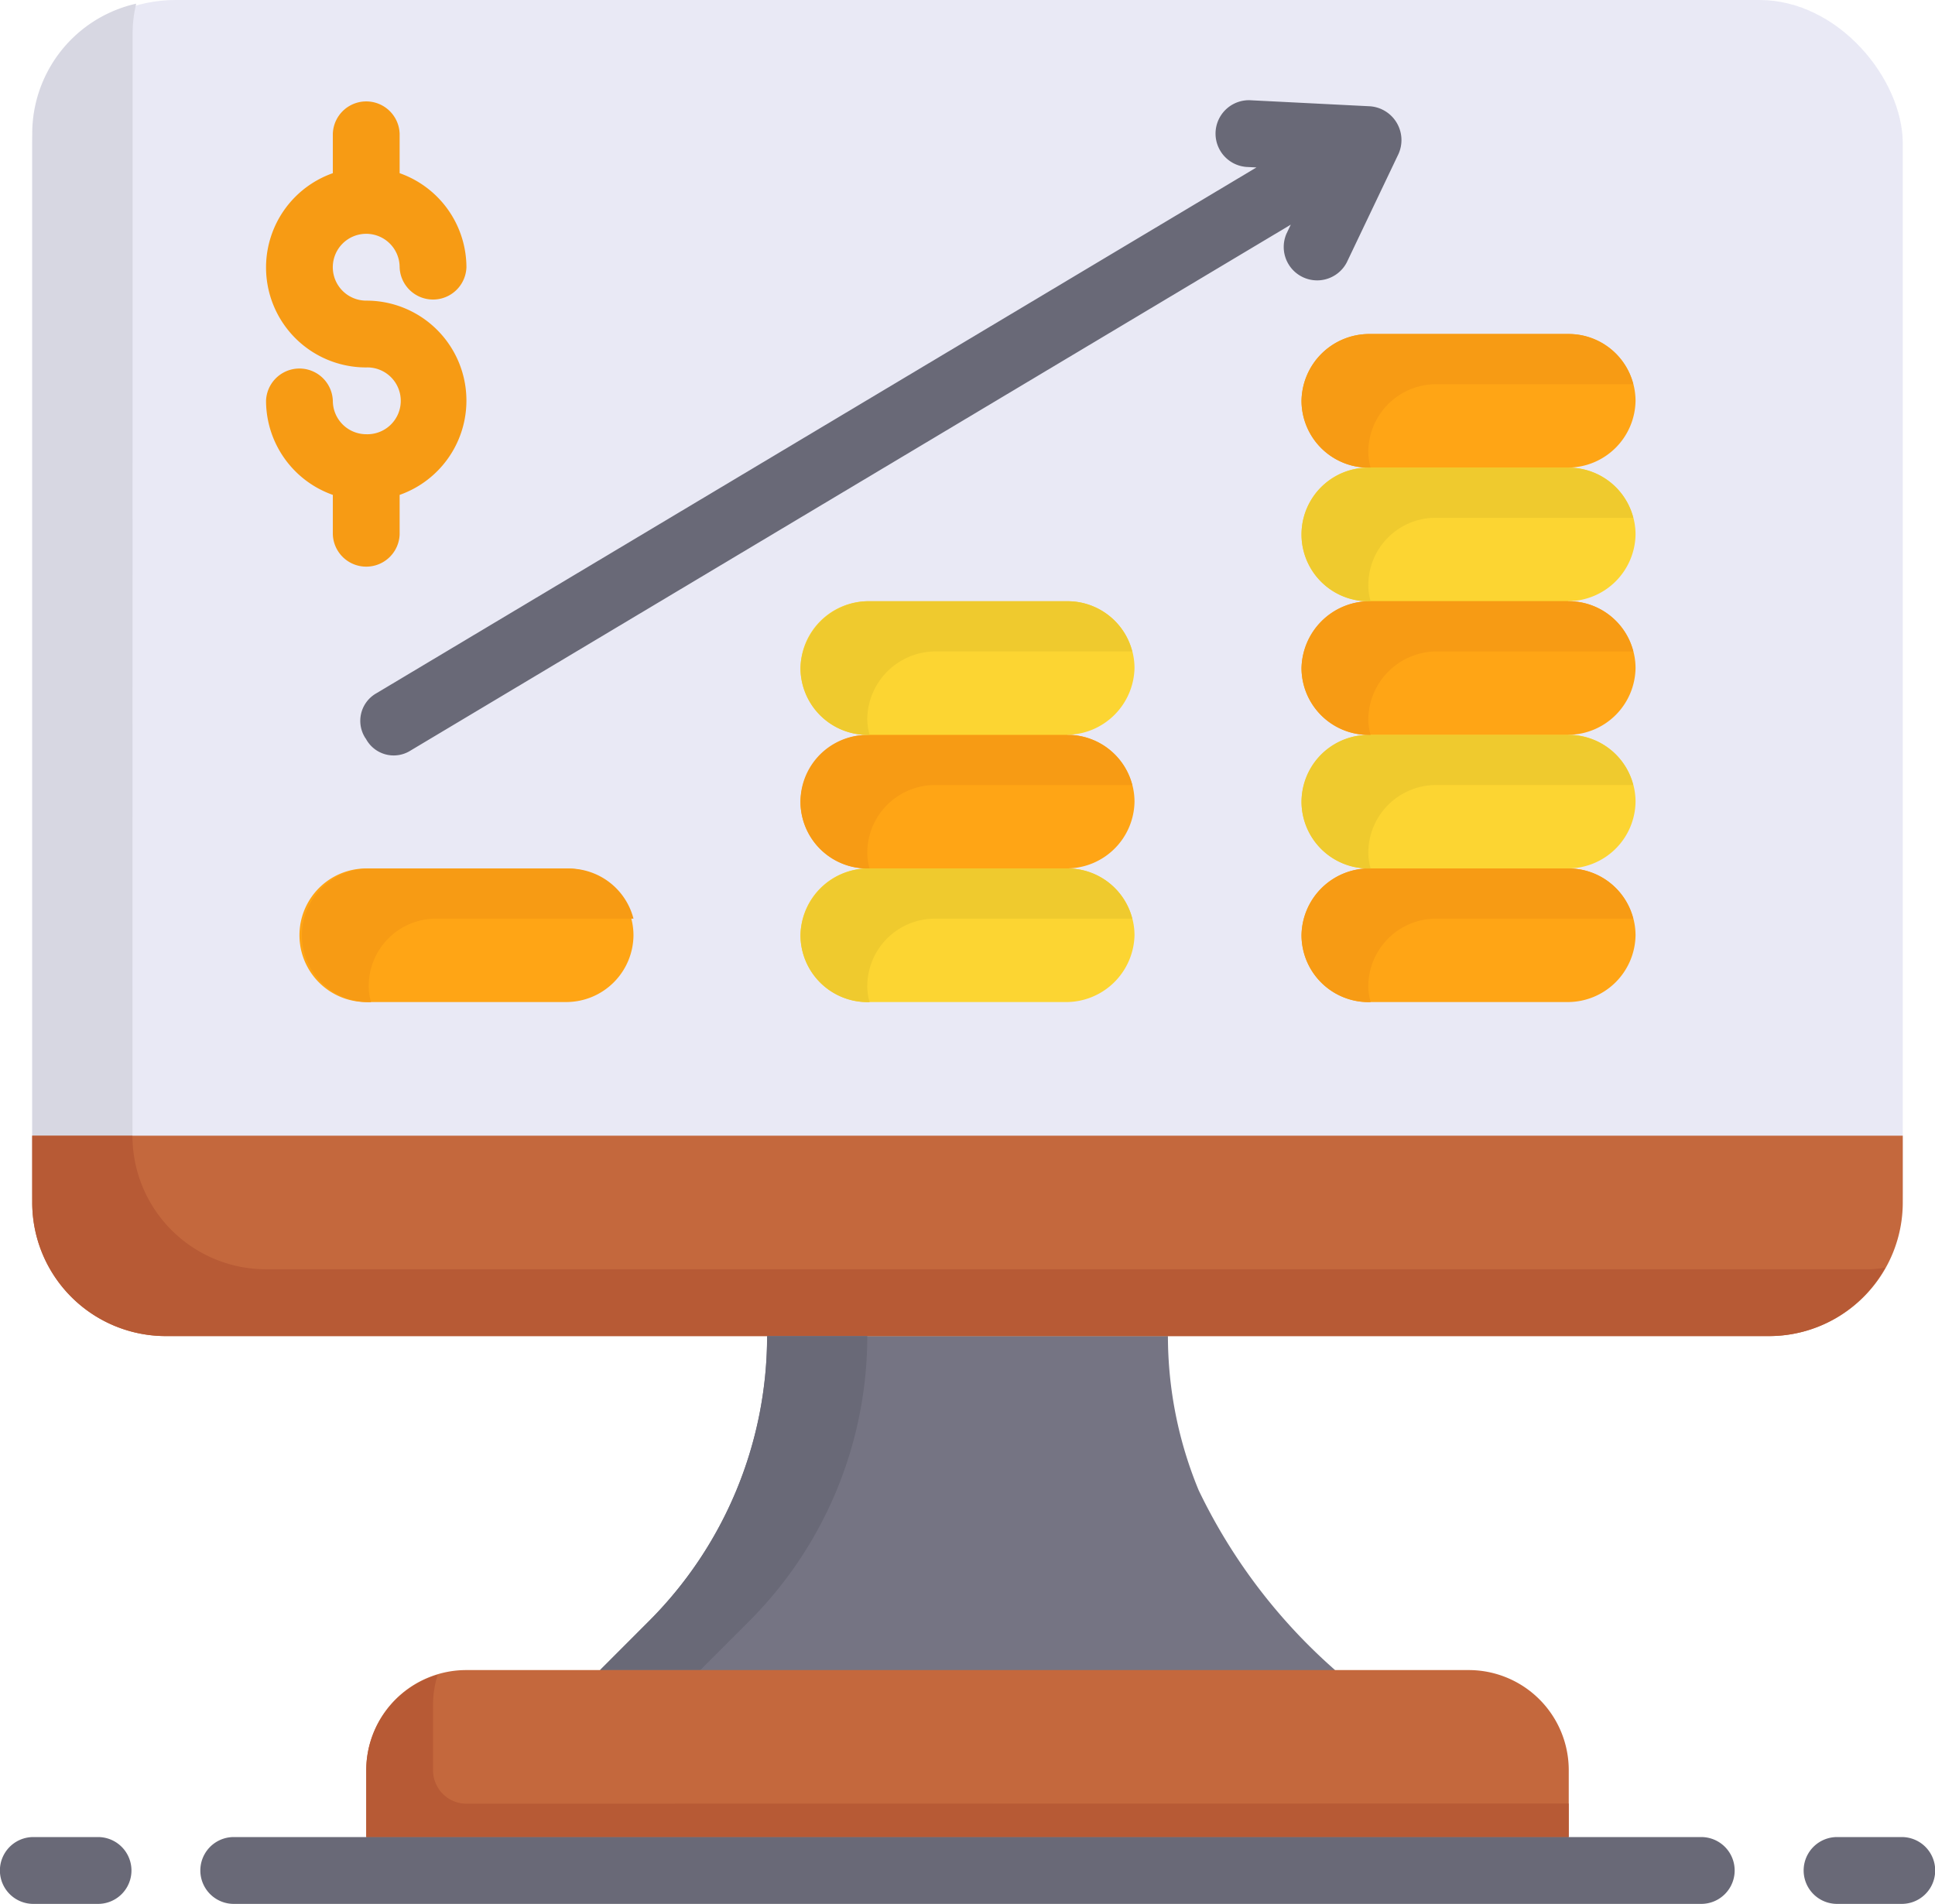 <svg xmlns="http://www.w3.org/2000/svg" width="53.968" height="53.102" viewBox="0 0 53.968 53.102">
  <g id="ganancia-financiera" transform="translate(-3.035 -4)">
    <path id="Trazado_659060" data-name="Trazado 659060" d="M41.5,53.042,31.248,55.837,21,53.042l1.36-1.36a11.247,11.247,0,0,0,3.3-7.956L31.248,40l5.59,3.726a11.263,11.263,0,0,0,.857,4.3,15.729,15.729,0,0,0,3.8,5.012Z" transform="translate(-1.229 -2.462)" fill="#757483"/>
    <rect id="Rectángulo_351485" data-name="Rectángulo 351485" width="52.17" height="37.264" rx="4" transform="translate(3.934 4)" fill="#e9e9f5"/>
    <path id="Trazado_659061" data-name="Trazado 659061" d="M56.17,38v1.863a3.725,3.725,0,0,1-3.726,3.726H7.726A3.725,3.725,0,0,1,4,39.863V38Z" transform="translate(-0.066 -2.325)" fill="#c4683d"/>
    <path id="Trazado_659062" data-name="Trazado 659062" d="M6.795,35.682H4V7.734A3.716,3.716,0,0,1,6.9,4.11a3.487,3.487,0,0,0-.1.829Z" transform="translate(-0.066 -0.008)" fill="#d7d7e2"/>
    <path id="Trazado_659063" data-name="Trazado 659063" d="M55.238,41.726H10.521A3.725,3.725,0,0,1,6.795,38H4v1.863A3.725,3.725,0,0,0,7.726,43.59H52.444a3.709,3.709,0,0,0,3.234-1.907,3.676,3.676,0,0,1-.439.044Z" transform="translate(-0.066 -2.325)" fill="#b75a35"/>
    <path id="Trazado_659064" data-name="Trazado 659064" d="M28.453,44H25.658a11.247,11.247,0,0,1-3.3,7.955L21,53.316h2.795l1.36-1.36A11.247,11.247,0,0,0,28.453,44Z" transform="translate(-1.229 -2.736)" fill="#696977"/>
    <path id="Trazado_659065" data-name="Trazado 659065" d="M47.538,56.795V59.59H14V56.795A2.791,2.791,0,0,1,16.795,54H44.743a2.791,2.791,0,0,1,2.795,2.795Z" transform="translate(-0.75 -3.42)" fill="#c4683d"/>
    <path id="Trazado_659066" data-name="Trazado 659066" d="M16.795,57.736a.932.932,0,0,1-.932-.932V54.941a2.773,2.773,0,0,1,.13-.8A2.781,2.781,0,0,0,14,56.8v1.863H47.538v-.932Z" transform="translate(-0.75 -3.429)" fill="#b75a35"/>
    <g id="Grupo_951422" data-name="Grupo 951422" transform="translate(3.035 55.238)">
      <path id="Trazado_659067" data-name="Trazado 659067" d="M5.8,59H3.934a.932.932,0,0,0,0,1.863H5.8A.932.932,0,0,0,5.8,59Z" transform="translate(-3.035 -59)" fill="#696977"/>
      <path id="Trazado_659068" data-name="Trazado 659068" d="M59.8,59H57.934a.932.932,0,0,0,0,1.863H59.8A.932.932,0,0,0,59.8,59Z" transform="translate(-6.728 -59)" fill="#696977"/>
      <path id="Trazado_659069" data-name="Trazado 659069" d="M50.925,60.863H9.934a.932.932,0,0,1,0-1.863h40.99a.932.932,0,0,1,0,1.863Z" transform="translate(-3.445 -59)" fill="#696977"/>
    </g>
    <path id="Trazado_659070" data-name="Trazado 659070" d="M21.316,31.863a1.877,1.877,0,0,1-1.863,1.863h-5.59a1.863,1.863,0,1,1,0-3.726h5.59a1.869,1.869,0,0,1,1.863,1.863Z" transform="translate(-0.613 -1.778)" fill="#ffa515"/>
    <path id="Trazado_659071" data-name="Trazado 659071" d="M51.316,31.726a1.891,1.891,0,0,1-1.863,1.863h-5.59A1.869,1.869,0,0,1,42,31.726a1.89,1.89,0,0,1,1.863-1.863L46.658,28l2.795,1.863a1.869,1.869,0,0,1,1.863,1.863Z" transform="translate(-2.665 -1.641)" fill="#ffa515"/>
    <path id="Trazado_659072" data-name="Trazado 659072" d="M51.316,27.726a1.886,1.886,0,0,1-1.863,1.863h-5.59A1.869,1.869,0,0,1,42,27.726a1.893,1.893,0,0,1,1.863-1.863L46.658,24l2.795,1.863a1.869,1.869,0,0,1,1.863,1.863Z" transform="translate(-2.665 -1.368)" fill="#fcd532"/>
    <path id="Trazado_659073" data-name="Trazado 659073" d="M51.316,23.726a1.89,1.89,0,0,1-1.863,1.863h-5.59A1.869,1.869,0,0,1,42,23.726a1.917,1.917,0,0,1,1.863-1.863L46.658,20l2.795,1.863a1.869,1.869,0,0,1,1.863,1.863Z" transform="translate(-2.665 -1.094)" fill="#ffa515"/>
    <path id="Trazado_659074" data-name="Trazado 659074" d="M36.316,31.726a1.909,1.909,0,0,1-1.863,1.863h-5.59A1.869,1.869,0,0,1,27,31.726a1.888,1.888,0,0,1,1.863-1.863L31.658,28l2.795,1.863a1.869,1.869,0,0,1,1.863,1.863Z" transform="translate(-1.639 -1.641)" fill="#fcd532"/>
    <path id="Trazado_659075" data-name="Trazado 659075" d="M36.316,27.726a1.891,1.891,0,0,1-1.863,1.863h-5.59A1.869,1.869,0,0,1,27,27.726a1.91,1.91,0,0,1,1.863-1.863L31.658,24l2.795,1.863a1.869,1.869,0,0,1,1.863,1.863Z" transform="translate(-1.639 -1.368)" fill="#ffa515"/>
    <path id="Trazado_659076" data-name="Trazado 659076" d="M51.316,19.726a1.892,1.892,0,0,1-1.863,1.863h-5.59a1.863,1.863,0,0,1,0-3.726L46.658,16l2.795,1.863a1.869,1.869,0,0,1,1.863,1.863Z" transform="translate(-2.665 -0.821)" fill="#fcd532"/>
    <path id="Trazado_659077" data-name="Trazado 659077" d="M36.251,27.4H30.726a1.892,1.892,0,0,0-1.863,1.863,1.564,1.564,0,0,0,.065.466h-.065a1.863,1.863,0,1,1,0-3.726h5.59a1.859,1.859,0,0,1,1.8,1.4Z" transform="translate(-1.639 -1.505)" fill="#f79b14"/>
    <path id="Trazado_659078" data-name="Trazado 659078" d="M51.251,31.4H45.726a1.892,1.892,0,0,0-1.863,1.863,1.564,1.564,0,0,0,.065.466h-.065A1.869,1.869,0,0,1,42,31.863,1.892,1.892,0,0,1,43.863,30h5.59A1.859,1.859,0,0,1,51.251,31.4Z" transform="translate(-2.665 -1.778)" fill="#f79b14"/>
    <path id="Trazado_659079" data-name="Trazado 659079" d="M51.251,27.4H45.726a1.891,1.891,0,0,0-1.863,1.863,1.564,1.564,0,0,0,.065.466h-.065a1.863,1.863,0,1,1,0-3.726h5.59A1.859,1.859,0,0,1,51.251,27.4Z" transform="translate(-2.665 -1.505)" fill="#efca2e"/>
    <path id="Trazado_659080" data-name="Trazado 659080" d="M36.251,31.4H30.726a1.887,1.887,0,0,0-1.863,1.863,1.564,1.564,0,0,0,.065.466h-.065A1.869,1.869,0,0,1,27,31.863,1.909,1.909,0,0,1,28.863,30h5.59a1.859,1.859,0,0,1,1.8,1.4Z" transform="translate(-1.639 -1.778)" fill="#efca2e"/>
    <path id="Trazado_659081" data-name="Trazado 659081" d="M21.321,31.4H15.8a1.877,1.877,0,0,0-1.863,1.863,1.565,1.565,0,0,0,.065.466h-.065a1.863,1.863,0,0,1,0-3.726h5.59A1.859,1.859,0,0,1,21.321,31.4Z" transform="translate(-0.618 -1.778)" fill="#f79b14"/>
    <path id="Trazado_659082" data-name="Trazado 659082" d="M13.973,24.8a.878.878,0,0,0,1.25.339l24.55-14.668-.121.255a.932.932,0,0,0,1.682.8L42.777,8.5a.945.945,0,0,0-.8-1.331L38.627,7a.932.932,0,0,0-.092,1.861l.281.014L14.267,23.543a.884.884,0,0,0-.295,1.261Z" transform="translate(-0.738 -0.205)" fill="#696977"/>
    <path id="Trazado_659083" data-name="Trazado 659083" d="M13.795,16.318a.933.933,0,0,1-.932-.931.932.932,0,0,0-1.863,0,2.79,2.79,0,0,0,1.863,2.623v1.1a.932.932,0,0,0,1.863,0v-1.1a2.788,2.788,0,0,0-.932-5.418.932.932,0,1,1,.932-.932.932.932,0,0,0,1.863,0,2.79,2.79,0,0,0-1.863-2.623v-1.1a.932.932,0,0,0-1.863,0v1.1a2.788,2.788,0,0,0,.932,5.418.932.932,0,1,1,0,1.863Z" transform="translate(-0.545 -0.207)" fill="#f79b14"/>
    <path id="Trazado_659084" data-name="Trazado 659084" d="M51.316,15.863a1.892,1.892,0,0,1-1.863,1.863h-5.59A1.869,1.869,0,0,1,42,15.863,1.894,1.894,0,0,1,43.863,14h5.59a1.869,1.869,0,0,1,1.863,1.863Z" transform="translate(-2.665 -0.684)" fill="#ffa515"/>
    <path id="Trazado_659085" data-name="Trazado 659085" d="M51.251,15.4H45.726a1.893,1.893,0,0,0-1.863,1.863,1.564,1.564,0,0,0,.065.466h-.065A1.869,1.869,0,0,1,42,15.863,1.889,1.889,0,0,1,43.863,14h5.59a1.859,1.859,0,0,1,1.8,1.4Z" transform="translate(-2.665 -0.684)" fill="#f79b14"/>
    <path id="Trazado_659086" data-name="Trazado 659086" d="M51.251,23.4H45.726a1.915,1.915,0,0,0-1.863,1.863,1.564,1.564,0,0,0,.065.466h-.065A1.869,1.869,0,0,1,42,23.863,1.9,1.9,0,0,1,43.863,22h5.59a1.859,1.859,0,0,1,1.8,1.4Z" transform="translate(-2.665 -1.231)" fill="#f79b14"/>
    <path id="Trazado_659087" data-name="Trazado 659087" d="M51.251,19.4H45.726a1.877,1.877,0,0,0-1.863,1.863,1.564,1.564,0,0,0,.065.466h-.065a1.863,1.863,0,0,1,0-3.726h5.59a1.859,1.859,0,0,1,1.8,1.4Z" transform="translate(-2.665 -0.958)" fill="#efca2e"/>
    <path id="Trazado_659088" data-name="Trazado 659088" d="M36.316,23.863a1.906,1.906,0,0,1-1.863,1.863h-5.59A1.869,1.869,0,0,1,27,23.863,1.891,1.891,0,0,1,28.863,22h5.59a1.869,1.869,0,0,1,1.863,1.863Z" transform="translate(-1.639 -1.231)" fill="#fcd532"/>
    <path id="Trazado_659089" data-name="Trazado 659089" d="M36.251,23.4H30.726a1.909,1.909,0,0,0-1.863,1.863,1.564,1.564,0,0,0,.065.466h-.065A1.869,1.869,0,0,1,27,23.863,1.921,1.921,0,0,1,28.863,22h5.59A1.859,1.859,0,0,1,36.251,23.4Z" transform="translate(-1.639 -1.231)" fill="#efca2e"/>
  </g>
</svg>
